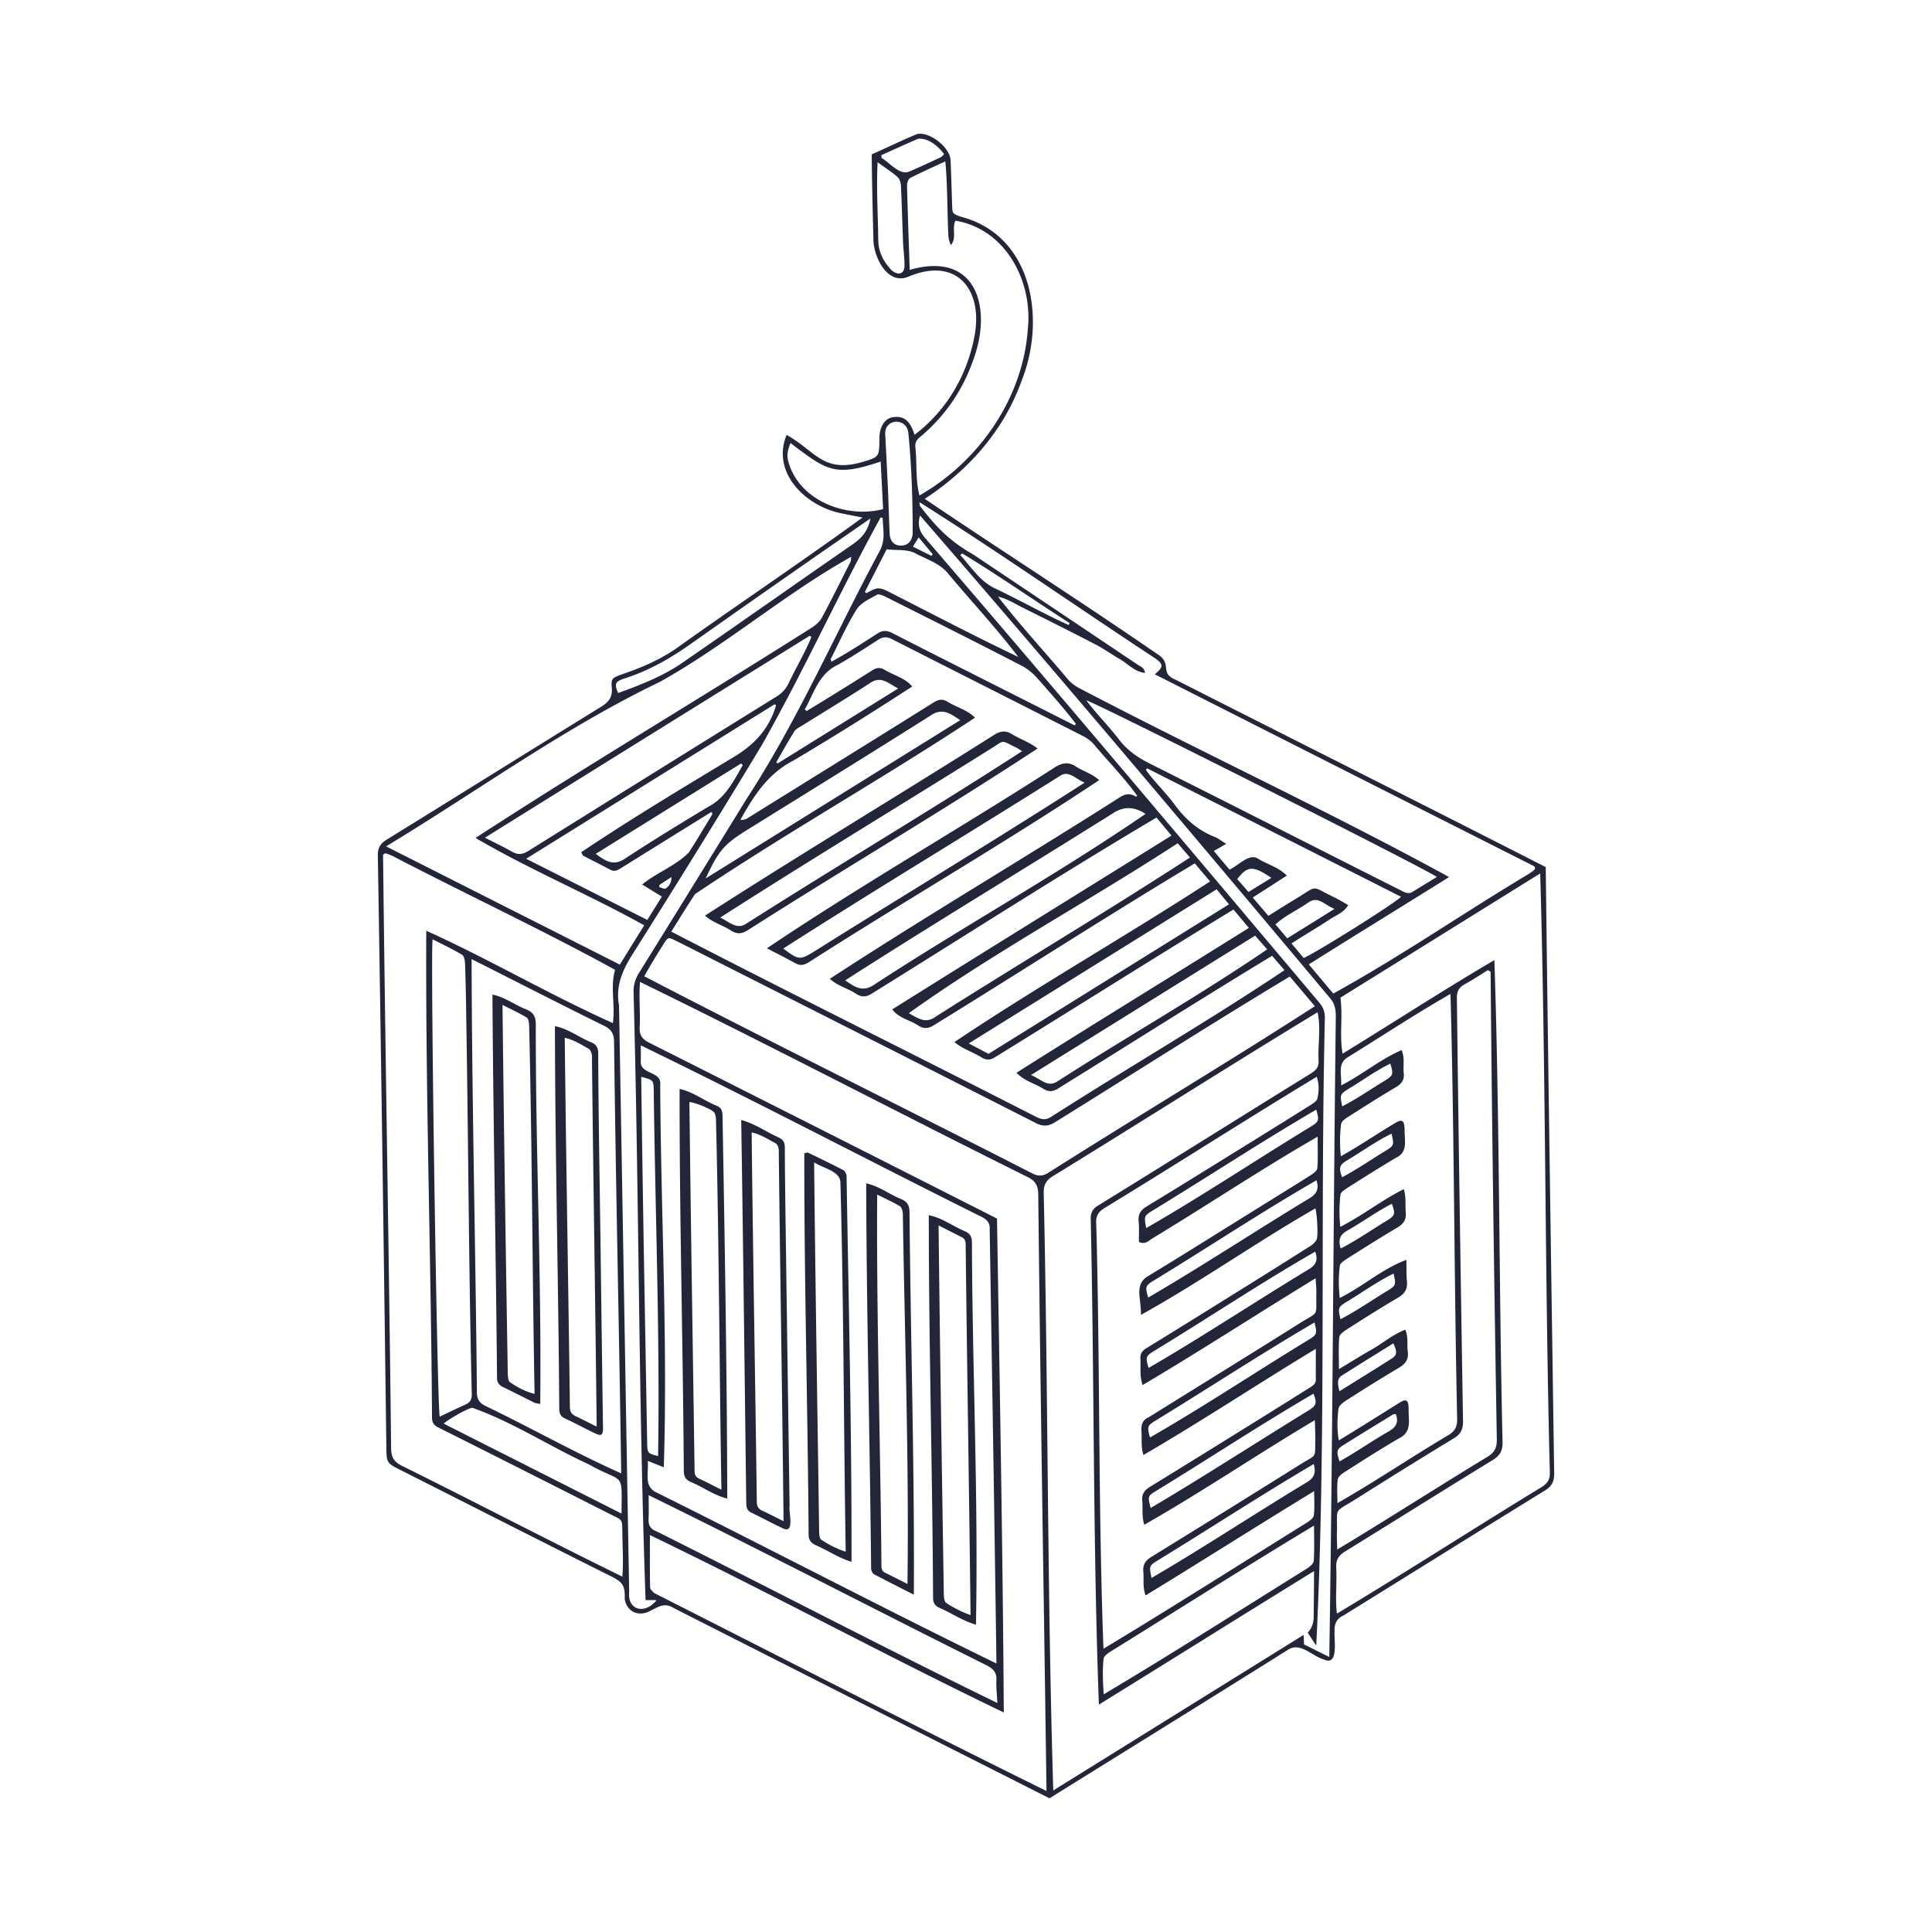 <svg xmlns="http://www.w3.org/2000/svg" width="550" height="550" fill="none" viewBox="0 0 550 550">
    <path fill="#222638" fill-rule="evenodd" d="m280.52 502.707 7.566 3.827 10.678 5.401-.004.008c7.218-4.493 14.396-8.952 21.555-13.399l.063-.039.036-.023c15.354-9.537 30.623-19.022 46.016-28.678 2.484-1.766 4.788-.397 7.1.976 1.085.644 2.171 1.29 3.278 1.612 3.46 1.626 3.277-2.725 3.145-5.844-.037-.86-.069-1.627-.02-2.149-.122-2.121.571-3.599 2.524-4.502 7.061-4.376 14.117-8.766 21.175-13.156l.005-.003.005-.003.005-.003.005-.004.005-.003.005-.003.005-.003.005-.003c12.019-7.476 24.042-14.955 36.094-22.372 2.008-1.235 2.722-2.609 2.676-4.94l-.275-18.642v-.042c-.755-51.289-1.51-102.586-2.128-153.873-20.399-10.423-40.836-20.736-61.275-31.051l-.005-.002-.005-.002-.004-.003c-14.682-7.409-29.365-14.818-44.034-22.269-2.473-.991-2.618-2.174-2.776-3.462-.152-1.245-.317-2.588-2.609-3.951-12.548-8.655-25.25-17.029-37.957-25.407l-.001-.001c-9.387-6.189-18.778-12.38-28.112-18.688 12.554-8.223 22.575-19.521 27.64-33.806 6.909-17.497 3.02-41.361-17.585-46.573l-.138-.055c-2.018-.806-2.044-.816-2.126-3.133-.047-1.384-.09-2.767-.133-4.15-.091-2.905-.181-5.81-.312-8.715-.16-3.616-5.888-8.102-9.429-7.446-2.667 1.07-5.283 2.28-7.904 3.49l-.003.002c-1.696.783-3.394 1.567-5.109 2.316.05 6.914.219 13.75.389 20.63v.002l.001.044c.031 1.263.063 2.527.093 3.793.164 4.864 3.986 12.84 9.954 10.358 13.919-5.893 21.437 3.901 18.757 17.257-2.175 11.08-7.992 20.937-17.005 27.758-.903-2.86-2.247-5.334-5.481-5.078-3.331.059-4.604 3.398-4.52 6.275v.065c-.027 2.524-.04 3.785-.652 4.596-.61.809-1.816 1.169-4.226 1.889l-.078.023c-7.977 2.289-11.376-.374-15.642-3.717-1.691-1.324-3.518-2.756-5.82-4.028-4.473 10.912 5.675 20.421 15.679 22.34 1.125.232 2.249.454 3.512.703h.002l.001.001c.751.148 1.55.305 2.428.481-9.926 7.189-19.942 14.142-29.963 21.098-7.232 5.02-14.466 10.042-21.672 15.156-5.195 3.902-11.105 6.451-17.224 8.501-2.369.89-2.78 1.188-2.533 3.654.273 2.742-.915 4.154-3.15 5.531-10.466 6.451-20.91 12.938-31.354 19.425l-.008.006-.006.003c-9.836 6.11-19.672 12.22-29.527 18.299-1.903 1.172-2.592 2.386-2.554 4.645.924 56.062 1.693 112.128 2.423 168.193.063 4.631.084 4.641 4.044 6.644l.06.03c4.977 2.517 9.953 5.037 14.929 7.556l.015.008.02.01.022.011.021.01.002.002.004.002c14.968 7.578 29.936 15.156 44.938 22.666 3.372 1.672 3.927 2.772 3.805 6.489.567 3.146 3.196 4.763 6.233 3.768.705-.267 1.347-.603 1.963-.925 1.829-.957 3.427-1.794 5.752-.339 29.598 15.029 59.122 29.96 88.726 44.931m-89.421-237.496c19.914 10.297 39.903 20.378 59.895 30.461h.002l.001.001h.001v.001h.001c14.62 7.373 29.242 14.748 43.838 22.208 1.503.764 2.726 1.113 4.364.088 9.043-5.793 18.201-11.42 27.358-17.047 13.156-8.084 26.309-16.166 39.115-24.734l-1.245-1.444-2.287-2.651c-13.797 8.367-27.448 16.897-41.108 25.432l-.001.001-.001.001h-.001v.001a7597.566 7597.566 0 0 1-19.781 12.331c-1.44.907-2.633 1.037-4.112.176-1-.629-1.99-1.094-2.961-1.55-1.678-.788-3.298-1.549-4.817-3.086 13.291-8.406 26.29-16.467 39.36-24.571 8.865-5.497 17.763-11.014 26.807-16.673-1.245-1.488-2.32-2.771-3.389-4.046l-.996-1.188c-13.718 8.361-27.324 16.835-40.934 25.313l-.004.003c-8.952 5.576-17.906 11.154-26.896 16.701-1.374.861-2.461.92-3.847.109-1.049-.649-2.096-1.152-3.133-1.65-1.578-.758-3.132-1.504-4.633-2.739 13.169-8.821 26.672-17.089 40.181-25.36 10.924-6.689 21.853-13.38 32.613-20.369l-1.036-1.224-.051-.061a7086.199 7086.199 0 0 1-3.268-3.86c-15.295 9.177-30.373 18.637-45.457 28.101-9.562 5.999-19.126 12-28.749 17.931-1.529.957-2.772 1.167-4.359.235-.957-.66-1.978-1.116-2.985-1.565-1.687-.752-3.333-1.487-4.567-3.139 16.667-10.456 32.981-20.586 49.408-30.785 9.945-6.175 19.932-12.376 30.064-18.691l-1.126-1.354-3.137-3.774c-19.408 11.497-38.533 23.496-57.657 35.494h-.001v.001h-.001l-.001.001-.001.001h-.002l-.001.001-.001.001-.001.001-.002.001h-.001c-7.735 4.853-15.469 9.706-23.223 14.525-1.579 1.004-2.902 1.26-4.594.172-1.04-.699-2.105-1.188-3.161-1.674-1.496-.687-2.974-1.367-4.341-2.622 15.404-10.051 31.058-19.695 46.713-29.34l.001-.001.002-.001c11.945-7.359 23.89-14.718 35.726-22.26 1.613-1.033 2.999-1.323 4.616-.281.06.037.185-.025.309-.088.058-.028.115-.057.166-.076-2.349-3.306-5.11-6.416-7.865-9.52-1.536-1.73-3.07-3.459-4.53-5.218-.84-.953-1.957-1.755-3.095-2.331-8.696-4.422-17.4-8.831-26.103-13.24l-.002-.001-.001-.001h-.002l-.001-.001-.002-.001-.001-.001h-.002l-.002-.001c-9.435-4.78-18.87-9.559-28.295-14.356-1.436-.731-2.549-.651-3.872.202l-1.251.807c-3.425 2.213-6.852 4.428-10.409 6.408-4.008 1.912-5.784 5.609-7.575 9.338-.533 1.111-1.069 2.225-1.665 3.296l.267.22.267.221c6.266-3.81 12.499-7.674 18.69-11.596 1.151-.735 2.154-.887 3.372-.227.96.599 1.96 1.058 2.947 1.512v.001c1.829.84 3.618 1.663 5.042 3.321-11.193 7.291-22.403 14.318-33.877 21.113-7.237 3.743-11.235 10.009-15.028 16.851.945.08 1.52-.156 2.041-.475 6.176-3.842 12.357-7.679 18.537-11.516h.001l.009-.006c11.49-7.132 22.98-14.265 34.445-21.435 1.314-.823 2.431-1.067 3.859-.244 1.013.641 2.051 1.122 3.078 1.598 1.692.783 3.352 1.552 4.81 2.997-12.406 8.193-25.11 15.973-37.808 23.75-14.102 8.636-28.197 17.268-41.87 26.457-1.662 2.484-3.242 5.021-4.906 7.69l-.001.002c-.611.98-1.233 1.978-1.874 2.998m72.259-112.04c-1.516-1.764-2.247-3.558-1.453-6.418l-.005-.008c39.401 45.439 78.125 91.383 116.773 137.457 1.428 1.689 1.617 3.419 1.596 5.414-.31 25.475-.516 50.937-.722 76.397v.012c-.285 35.225-.57 70.446-1.13 105.69l-4.262-2.116-2.92-1.449-.084-1.832-.003-.05v-.009l-.001-.012-.038-.819-37.034 23.009-.572.356-33.664 20.916c-.977-32.019-1.313-64.051-1.649-96.087v-.01c-.258-24.675-.517-49.352-1.068-74.024-.047-2.222.642-3.537 2.562-4.725 11.078-6.796 22.094-13.671 33.108-20.544 14.056-8.773 28.109-17.543 42.29-26.148.622 2.842.49 5.677.357 8.525-.086 1.841-.172 3.687-.055 5.545.017 1.815-1.024 2.629-2.352 3.448-8.86 5.478-17.702 10.984-26.544 16.489l-.002.001-.001.001-.002.001-.002.001-.002.001-.002.001-.002.001-.001.001c-11.268 7.016-22.535 14.031-33.838 20.988-1.524.937-2.163 1.966-2.137 3.814.422 18.755.604 37.513.786 56.269.266 27.35.531 54.695 1.54 82.016 9.506-5.872 18.89-11.713 28.276-17.555 10.923-6.799 21.848-13.599 32.969-20.451.009 3.389-.024 6.244-.059 9.263v.009l-.001.008v.046c-.014 1.231-.029 2.49-.041 3.824-.022 1.725-.587 3.185-1.693 4.381.652.997 1.304 1.988 2.045 3.116l.012.018.024.036.343.522c1.745-35.186 1.791-70.883 1.837-106.58v-.002c.031-24.092.062-48.184.616-72.12.016-1.705-.446-3.015-1.542-4.309l-9.362-11.105c-34.158-40.523-68.313-81.041-102.891-121.203m33.731 299.92c.281 18.918.561 37.839.822 56.769v.008c-28.229-13.926-56.267-28.185-84.309-42.446h-.001l-.001-.001-.007-.003-.03-.015-.022-.011-.022-.012-.015-.007-.007-.004-.008-.004c-9.056-4.605-18.112-9.211-27.176-13.806-.533-.445-1.235-1.109-1.247-1.689-.074-3.692-.067-7.384-.06-11.24.003-1.188.005-2.391.005-3.615 16.95 8.16 33.668 16.709 50.387 25.259l.001.001h.001l.001.001h.001v.001h.001c16.703 8.542 33.409 17.085 50.353 25.243-.262-39.579-.902-78.123-1.55-117.207-.13-7.779-.259-15.579-.386-23.413a38255.21 38255.21 0 0 0-99.002-50.06c-1.924-.966-2.806-2.092-2.713-4.292.098-2.056.052-3.999.007-5.942-.054-2.3-.108-4.599.077-7.083 20.779 10.145 41.377 20.635 61.976 31.125l.004.002.003.002.003.001.004.002.003.002.004.002.003.001.004.002c16.089 8.194 32.18 16.389 48.359 24.419 2.272 1.134 2.986 2.478 3.016 4.948.405 37.7.963 75.367 1.521 113.048v.001zm-112.694-34.284c.045-.927.092-1.904.007-2.91l2.795 1.107 1.766.699c.729-22.926.195-45.93-.339-68.932-.308-13.296-.617-26.59-.681-39.869.281-2.09-1.229-2.798-2.743-3.508-1.423-.667-2.85-1.335-2.793-3.157.028-.93.022-1.86.015-2.939v-.003c-.003-.523-.007-1.081-.007-1.691 19.279 9.352 38.366 19.08 57.455 28.81l.001.001h.001l.002.001h.001l.002.001.001.001.006.003c12.5 6.371 25 12.742 37.556 19.009.343.181.693.347 1.037.511h.001v.001h.001c1.801.856 3.456 1.643 3.262 4.146l.206 12.57c.604 36.981 1.208 73.908 1.714 110.914-18.777-9.162-37.374-18.622-55.974-28.084l-.007-.004-.006-.003-.004-.002-.003-.001-.002-.002-.003-.001-.003-.001-.002-.001c-13.409-6.822-26.82-13.645-40.302-20.357-3.199-1.34-3.089-3.616-2.96-6.309m169.694-22.105c6.73-4.232 13.489-8.483 20.485-12.712l.008-.017-.002 3.346v.045c-.002 1.937-.003 3.677.002 5.417.004 1.179-.835 1.701-1.659 2.214l-.134.083c-4.818 3.024-9.635 6.048-14.469 9.047a9098.547 9098.547 0 0 0-5.209 3.233c-8.565 5.317-17.131 10.635-25.728 15.898-1.63.999-2.407 2.154-2.201 4.078.067.829.068 1.576.07 2.3v.002c.004 1.415.007 2.744.493 4.435 9.45-5.384 18.559-11.126 27.685-16.878 6.898-4.348 13.806-8.702 20.879-12.913.017.666.037 1.287.057 1.876v.005c.041 1.225.078 2.315.061 3.403-.011.677-.012 1.255-.013 1.752-.004 1.664-.006 2.428-.351 2.978-.292.467-.833.779-1.833 1.356h-.001c-.5.289-1.116.643-1.872 1.117a6051.89 6051.89 0 0 1-42.559 26.426c-1.743 1.071-2.52 2.256-2.31 4.267.062.804.057 1.523.053 2.216-.01 1.442-.018 2.773.569 4.517 7.888-4.814 15.64-9.647 23.401-14.485 8.135-5.071 16.28-10.149 24.601-15.217 0 .801.016 1.553.032 2.268.037 1.686.069 3.167-.129 4.615-.105.782-1.18 1.584-1.991 2.096a6298.54 6298.54 0 0 0-17.475 10.916l-.004.002-.001.001h-.001v.001h-.002v.001c-13.414 8.398-26.804 16.783-40.409 24.977-.833-22.392-1.036-44.779-1.239-67.167v-.003c-.163-17.92-.326-35.84-.811-53.765-.206-2.1.504-3.402 2.36-4.536 9.475-5.766 18.869-11.635 28.263-17.503l.003-.002.005-.004h.001l.001-.001h.001v-.001h.001c10.671-6.666 21.341-13.332 32.13-19.848.756 2.213.605 4.25.197 6.165-.159.751-1.207 1.407-2.028 1.92l-.126.08a2709.526 2709.526 0 0 1-18.056 11.243l-5.283 3.272-.008.006c-7.672 4.754-15.345 9.509-23.059 14.194-1.718 1.046-2.537 2.205-2.344 4.255.132 1.396.115 2.805.098 4.158v.003a76.214 76.214 0 0 0-.01 1.714c1.472.669 2.333.048 3.128-.526.174-.125.345-.249.518-.356 6.408-3.874 12.724-7.856 19.037-11.835l.001-.001.001-.001h.001l.001-.001h.001l.001-.001.001-.001h.001l.002-.001.001-.001h.001l.001-.001.001-.001h.001c9.307-5.867 18.607-11.73 28.181-17.236 0 .921.011 1.808.022 2.67v.003c.028 2.22.054 4.275-.118 6.31-.063.752-1.214 1.559-2.033 2.075-3.745 2.378-7.514 4.712-11.283 7.047l-1.093.677-1.079.669-1.532.951-.448.278a5881.1 5881.1 0 0 0-8.369 5.213l-.036.022c-7.331 4.572-14.662 9.144-22.049 13.623-3.21 1.745-2.887 4.472-2.53 7.487.143 1.21.292 2.466.22 3.723 9.095-5.047 17.842-10.599 26.59-16.152 7.618-4.836 15.236-9.672 23.087-14.176.496 1.512.853 7.946.34 8.925-.361.689-1.02 1.31-1.692 1.735a2553.495 2553.495 0 0 1-18.72 11.764c-9.345 5.821-18.69 11.638-28.068 17.4-1.176.723-1.739 1.554-1.672 2.928.049.837.041 1.611.033 2.362-.018 1.689-.034 3.262.606 5.181 10.02-5.937 19.405-11.819 28.886-17.762 6.657-4.172 13.361-8.374 20.367-12.646.03.583.066 1.11.099 1.6l.001.001v.001c.065.956.121 1.771.102 2.581a77.542 77.542 0 0 0-.01 2.809c.015 1.501.023 2.25-.297 2.813-.319.561-.962.937-2.244 1.688a80.38 80.38 0 0 0-2.33 1.405c-9.021 5.676-18.089 11.303-27.151 16.926a9012.017 9012.017 0 0 0-15.605 9.698c-1.873.773-2.293 2.222-2.146 4.074.047.77.045 1.467.043 2.14-.004 1.471-.009 2.829.507 4.584 9.844-5.725 19.185-11.599 28.584-17.511m59.476 42.324-.001.001-.001.001h-.001l-.001.001-.001.001h-.001l-.001.001-.001.001c-10.936 6.837-21.868 13.672-32.973 20.34h-.004c-.292-2.664-.231-5.116-.17-7.579v-.006c.046-1.865.092-3.737-.015-5.713-.084-2.179.844-3.368 2.612-4.46a5215.58 5215.58 0 0 0 17.717-10.986l.004-.002.004-.003.004-.002.004-.003.004-.003.004-.002.004-.003.007-.004c8.027-4.992 16.055-9.985 24.118-14.919 2.109-1.289 2.907-2.654 2.865-5.124-.451-19.473-.664-38.946-.877-58.417v-.008c-.288-26.28-.575-52.556-1.446-78.822-9.542 5.608-18.291 11.093-27.182 16.667l-.005.003c-5.231 3.28-10.511 6.59-16.031 9.975-.493-2.918-.432-5.606-.37-8.329.055-2.45.111-4.928-.235-7.627l22.49-13.985c11.316-7.037 22.762-14.154 34.378-21.379.851 29.738 1.165 59.482 1.478 89.227.285 27.068.57 54.138 1.261 81.205.1 2.041-.635 3.208-2.336 4.258-8.489 5.183-16.897 10.44-25.302 15.695m-236.308 1.433c.074 2.744.144 5.353-.083 8.371h-.004c-11.569-5.664-23.001-11.472-34.435-17.282h-.001v-.001h-.001l-.003-.001-.002-.002h-.002c-9.406-4.78-18.814-9.56-28.3-14.261-2.226-1.113-3.054-2.398-3.083-4.914-.313-28.177-.731-56.36-1.149-84.544-.418-28.183-.836-56.366-1.148-84.543.171-.093.279-.159.357-.207l.001-.001c.164-.101.204-.125.44-.154.167.064.335.126.504.189h.001c.53.196 1.061.392 1.561.643 8.304 4.319 16.708 8.513 25.113 12.706l.001.001h.001c12.811 6.392 25.623 12.785 38.082 19.625-.817 2.772-.68 5.568-.539 8.439.107 2.191.216 4.425-.095 6.727-9.176-4.114-18.083-8.727-26.991-13.341h-.001c-8.627-4.469-17.256-8.938-26.134-12.955-.13 27.045.352 54.112.834 81.181.339 19.092.679 38.185.804 57.272-.033 1.541.488 2.314 1.857 2.998a10256.123 10256.123 0 0 1 48.224 24.331c.58.295 1.077.535 1.502.741 1.248.604 1.885.912 2.214 1.42.344.528.354 1.274.376 2.795.006.435.013.933.028 1.508.013 1.126.042 2.202.071 3.257v.001zm223.402-57.938c0-1.315 0-2.591-.604-3.983l-.008-.012c-2.309.903-4.261 2.216-6.18 3.507l-.001.001c-1.097.738-2.183 1.468-3.32 2.111-2.08 1.175-4.122 2.421-6.288 3.742-1 .61-2.026 1.236-3.094 1.878 0-.954-.012-1.867-.023-2.749v-.014c-.028-2.241-.054-4.285.115-6.313.067-.765 1.168-1.6 1.974-2.117l.541-.345c4.696-2.998 9.392-5.995 14.201-8.798 1.974-1.147 2.768-2.516 2.545-4.738-.122-1.229-.127-2.47-.133-3.874-.003-.678-.006-1.394-.022-2.166-4.087 1.536-7.505 3.782-10.965 6.056-2.548 1.675-5.119 3.365-7.998 4.797-.374-3.339-.34-6.275.021-9.173.088-.705 1.125-1.419 1.877-1.894l.285-.181.005-.002.001-.001c4.708-2.984 9.418-5.968 14.212-8.808 1.73-1.025 2.595-2.213 2.381-4.25a27.975 27.975 0 0 1-.064-2.252c-.002-1.419-.003-2.76-.494-4.414-3.243 1.618-6.21 3.526-9.187 5.44h-.001c-2.864 1.841-5.738 3.689-8.877 5.291-.352-3.297-.285-6.237.034-9.143.076-.693 1.13-1.403 1.877-1.878l.269-.17c4.556-2.892 9.113-5.785 13.759-8.528 2.69-1.273 2.558-3.639 2.422-6.076-.039-.691-.078-1.388-.053-2.068-.126-2.515-.731-2.893-2.835-1.612-2.151 1.284-4.209 2.585-6.259 3.883h-.002v.001h-.002v.001l-.002.001-.004.003-.003.001c-2.948 1.865-5.882 3.721-9.058 5.501-.311-3.314-.298-6.267.088-9.181.097-.719 1.076-1.458 1.815-1.928l.001-.001.001-.001h.001l.002-.001.001-.001.001-.001h.001l.001-.001.002-.001c4.557-2.908 9.115-5.817 13.769-8.565 1.667-.983 2.461-2.126 2.23-4.041-.088-.726-.066-1.463-.044-2.211.041-1.395.083-2.828-.582-4.299-3.434 1.501-6.465 3.468-9.524 5.453-2.463 1.598-4.944 3.207-7.666 4.594.05-.857-.001-1.694-.049-2.495-.138-2.306-.259-4.309 2.086-5.616 3.048-1.887 6.062-3.791 9.07-5.692 6.6-4.17 13.173-8.322 20.019-12.237.6 22.134.847 44.262 1.095 66.391.203 18.148.406 36.297.803 54.451.051 2.176-.495 3.549-2.478 4.75-4.754 2.812-9.385 5.726-14.012 8.639-5.789 3.643-11.573 7.283-17.593 10.719 0-.768-.016-1.496-.033-2.195-.038-1.642-.072-3.119.126-4.563.109-.785 1.176-1.592 1.986-2.108l1.691-1.075v-.001h.001l.001-.001c4.55-2.895 9.104-5.793 13.768-8.495 3.018-1.486 2.898-3.892 2.765-6.528v-.005c-.037-.744-.075-1.506-.044-2.27-.105-2.151-.735-2.491-2.549-1.365-1.876 1.166-3.698 2.308-5.505 3.44-3.882 2.433-7.695 4.823-11.824 7.316-.546-3.335-.408-6.203-.084-9.013.096-.857 1.264-1.764 2.146-2.327 4.952-3.163 9.916-6.308 14.981-9.282 1.928-1.13 2.907-2.415 2.592-4.696-.098-.766-.098-1.495-.098-2.212m12.662-120.124h-.001v.001h-.001c-11.154 7.074-22.308 14.149-33.764 20.443v.005c-1.16-1.379-2.341-2.787-3.576-4.259l-.054-.065-.023-.027-3.315-3.949c7.676-4.842 15.299-9.566 22.967-14.318l.018-.011.001-.001.008-.004.002-.002a4605.17 4605.17 0 0 0 16.942-10.532c-19.955-10.92-40.369-21.08-60.789-31.244h-.001l-.001-.001h-.001l-.001-.001h-.001l-.001-.001h-.001l-.001-.001c-14.833-7.383-29.669-14.767-44.333-22.445-1.218-.621-2.415-1.478-3.306-2.503-2.339-2.783-4.72-5.517-7.099-8.248l-.001-.001c-4.384-5.035-8.76-10.061-12.858-15.367 2.062.469 3.708 1.361 5.294 2.22h.001l.002.001.001.001c.668.361 1.325.717 1.997 1.033 7.006 3.494 14.024 7.005 20.971 10.613 1.235.693 2.433 1.45 3.631 2.207h.001a95.497 95.497 0 0 0 3.05 1.875c.669.388 1.295.862 1.929 1.341 1.424 1.077 2.886 2.182 4.947 2.406-.123-1.192-.819-1.587-1.447-1.944-.144-.082-.285-.162-.414-.249-13.894-9.331-27.799-18.642-41.704-27.954l-5.244-3.512c-6.762-3.86-10.525-7.707-15.187-13.793-.089-.105-.111-.27-.148-.547-.022-.166-.049-.371-.1-.629 14.059 8.854 27.836 18.137 41.617 27.422l.001.001c8.536 5.752 17.073 11.504 25.679 17.156 2.209 1.634 2.222 2.377-.265 4.439a77179.754 77179.754 0 0 0 108.096 54.697c.051.178.09.298.118.384.043.132.059.183.054.233-.213.443-.674.751-1.119 1.048-.188.126-.374.249-.536.38-7.401 4.421-14.718 9.061-22.035 13.702m-165.608 48.268c-21.483-10.82-42.965-21.64-64.306-32.746l.004-.004c1.814-3.264 3.561-6.115 5.523-9.207 1.226-1.915 1.323-1.961 3.343-.957 2.97 1.476 5.929 2.977 8.887 4.479 1.284.651 2.567 1.302 3.852 1.951a97715.59 97715.59 0 0 0 17.71 8.959l.011.005c24.054 12.166 48.109 24.333 72.133 36.556 2.109 1.075 3.608.945 5.591-.299 7.321-4.545 14.615-9.12 21.906-13.694 14.875-9.33 29.742-18.655 44.815-27.713l2.327 2.755.03.036.198.234 4.581 5.425c-14.116 9.108-28.395 17.921-42.675 26.734-11.086 6.842-22.173 13.685-33.186 20.667-1.625 1.029-2.902 1.054-4.611.185-15.344-7.86-30.739-15.613-46.133-23.366m-112.63 35.474v-.002c-.385-24.362-.769-48.72-.829-73.098 4.649 2.335 9.199 4.642 13.721 6.934l.008.004.003.001c7.98 4.045 15.868 8.043 24.043 12.074 2.045 1.008 2.751 2.234 2.78 4.502.281 23.217.705 46.408 1.128 69.602v.011c.325 17.75.649 35.502.909 53.271-7.744-3.452-15.229-7.31-22.721-11.172h-.001v-.001c-5.271-2.717-10.546-5.436-15.918-8.017-1.755-.878-2.461-1.986-2.436-3.906-.159-16.741-.423-33.473-.687-50.203m80.009-169.828c8.857-6.248 17.724-12.504 27.241-17.815l-.005.004a17.86 17.86 0 0 0-.079.781c-.025.302-.039.464-.105.597-.583 1.153-1.164 2.308-1.745 3.463l-.002.004c-2.1 4.176-4.2 8.353-6.414 12.468-.622 1.155-1.777 2.163-2.915 2.877-13.375 8.486-26.859 16.799-40.342 25.111h-.001c-18.548 11.435-37.094 22.869-55.35 34.747 8.471 4.959 17.234 9.266 26.005 13.577v.001h.002c7.385 3.63 14.776 7.263 22.004 11.29l-2.121 3.421-1.098 1.771-3.716 5.993-30.226-15.289-36.314-18.37c8.452-5.103 16.762-10.454 25.07-15.803 17.231-11.095 34.454-22.184 52.915-31.048 9.481-5.283 18.333-11.528 27.196-17.78m208.871 100.094.372.237h.009c.39 44.373 1.012 88.746 1.768 133.115.042 2.327-.596 3.7-2.621 4.939-6.769 4.104-13.434 8.263-20.099 12.422l-.002.001-.001.001-.002.001-.001.001-.002.001-.001.001-.002.001-.001.001c-7.52 4.692-15.039 9.385-22.708 13.997-.012-.622-.029-1.185-.045-1.708v-.006c-.033-1.059-.06-1.957-.035-2.856.042-1.423.027-2.515.016-3.375-.02-1.522-.031-2.313.297-2.923.356-.661 1.109-1.107 2.679-2.038l.002-.002a99.755 99.755 0 0 0 2.676-1.629c9.144-5.779 18.325-11.495 27.578-17.102 2.032-1.231 2.688-2.654 2.65-4.964-.66-40.094-1.264-80.195-1.747-120.293-.047-1.919.562-3.129 2.251-4.048 1.579-.862 3.105-1.823 4.632-2.784l.001-.001h.001l.001-.001c.652-.411 1.305-.822 1.963-1.225l.366.233zM251.007 147.374l.076.029.106.04.111.041-.005.004c.004.779.061 1.547.118 2.313.171 2.274.339 4.524-.924 6.944-4.287 7.96-8.34 16.05-12.393 24.14l-.001.001v.001l-.001.001v.001l-.001.001c-7.898 15.765-15.796 31.528-25.421 46.327a17864.237 17864.237 0 0 1-30.752 49.74c-1.071 1.726-1.6 3.448-1.558 5.506.692 25.497 1.046 51.016 1.399 76.534v.001c.446 32.195.892 64.388 2.019 96.526h3.134c-3.222 4.121-8.325 2.978-7.8-2.301-.487-27.227-.95-54.458-1.414-81.688a89563.09 89563.09 0 0 0-1.48-85.346c-1.008-5.485.971-9.979 3.885-14.595 12.453-19.711 24.734-39.539 36.784-59.497 6.406-11.315 12.264-22.948 18.121-34.579v-.001h.001l.001-.003c5.113-10.154 10.227-20.308 15.704-30.249l.108.041.067.025.11.041zm26.022-44.805c5.59-14.944.987-31.248-18.056-25.742l-.174-5.12c-.22-6.446-.433-12.706-.586-18.967-.021-.71.395-1.806.936-2.087 2.325-1.198 4.708-2.292 7.267-3.466h.001c.876-.403 1.773-.814 2.695-1.242.409 4.398.507 8.643.605 12.916.061 2.66.123 5.33.26 8.054.034.958.265 1.907.714 2.852.976-1.147.935-2.456.893-3.793-.033-1.056-.067-2.13.401-3.158 14.33 2.42 22.008 17.195 20.626 30.752-1.34 19.724-13.856 37.771-30.858 47.481-.741-2.872-.816-5.723-.891-8.597-.046-1.736-.092-3.48-.285-5.242-.075-1.138.294-1.923 1.168-2.65 7.127-5.913 12.235-13.268 15.284-21.991m-153.88 164.823c-.654 3.773 1.302 133.621 2.033 135.897.756-.357 1.506-.716 2.255-1.075l.004-.002.004-.002.002-.001h.001v-.001h.001c1.67-.801 3.329-1.596 5.012-2.338 1.402-.617 1.919-1.575 1.839-3.07-.517-21.576-.764-43.159-1.01-64.741v-.001c-.161-14.145-.323-28.291-.561-42.434a717.517 717.517 0 0 0-.34-15.388c-.029-.849-.285-2.1-.865-2.449-1.911-1.14-3.904-2.141-6.011-3.199-.772-.388-1.56-.783-2.364-1.196m107.687-86.141.06.056.071.067h.005c-1.103 2.738-2.477 5.353-3.851 7.969-.902 1.718-1.804 3.436-2.63 5.189-.769 1.558-1.81 2.755-3.297 3.679a31479.685 31479.685 0 0 0-70.774 44.029c-1.609 1.004-2.965 1.193-4.641.227-1.577-.907-3.205-1.721-5.028-2.632-.852-.426-1.747-.874-2.7-1.362a68799.343 68799.343 0 0 1 92.484-57.498c.071.067.144.133.216.199zm52.952 301.333c.049.707.1 1.444.137 2.223h-.004c-19.847-9.673-39.507-19.687-59.169-29.701-12.651-6.444-25.303-12.888-38.006-19.242-1.655-.596-2.193-1.776-2.113-3.477.069-1.453.055-2.908.04-4.496-.007-.717-.015-1.462-.015-2.245 18.709 9.172 37.26 18.602 55.814 28.033l.001.001h.001l.001.001h.001l.001.001h.001l.001.001c13.438 6.83 26.878 13.662 40.38 20.397 1.89.953 2.911 2.016 2.797 4.234-.068 1.372.027 2.752.132 4.27m-94.996-234.711c-2.015 1.174-4.057 2.364-5.982 3.93v.005l3.268 1.996.079.048 2.264 1.383-1.96 3.147-.016.026-2.165 3.475c-11.449-5.783-22.701-11.466-34.49-17.417 23.944-14.885 47.342-29.434 70.74-43.982l.391.315c-1.886 6.631-6.283 11.352-12.281 14.851l-2.029 1.225c-13.851 8.361-27.733 16.741-41.168 25.747.099.156.178.309.249.448.134.262.243.475.419.569 1.179.622 2.365 1.229 3.552 1.836h.001v.001h.001l.001.001h.001l.001.001.002.001c1.382.707 2.765 1.414 4.135 2.145 1.105.588 1.962.143 2.852-.411a20239.6 20239.6 0 0 1 25.86-16.065c.062.107.126.201.181.282.095.138.16.234.134.276-.439.727-.876 1.454-1.313 2.181v.001c-1.77 2.946-3.542 5.893-5.407 8.776-2.188 2.218-4.731 3.7-7.32 5.209m163.698-1.844v.001c-.855.6-1.693 1.188-2.482 1.527v-.004l-.788-.933-1.301-1.539-.008-.008-2.376-2.812 1.317-.753c.652-.372 1.347-.77 2.228-1.271-.55-.342-1.001-.644-1.393-.906h-.001c-.711-.477-1.229-.824-1.798-1.043-4.767-1.844-8.388-5.019-11.403-9.097-1.235-1.707-2.635-3.289-4.036-4.872-1.477-1.668-2.954-3.337-4.238-5.154l.059-.074.091-.115.194-.248 59.959 30.328.557.282 11.766 5.951c-1.524 1.739-24.7 16.28-27.72 17.422-1.041-1.247-2.142-2.566-3.456-4.137a306.819 306.819 0 0 1 5.11-3.2l.001-.001c1.914-1.181 3.794-2.34 5.788-3.645.479-.33.994-.616 1.516-.907 1.347-.75 2.747-1.53 3.746-3.159a86.679 86.679 0 0 1-1.324-.758c-.879-.509-1.72-.997-2.594-1.417-1.191-.573-2.106-1.054-2.837-1.438h-.001c-1.435-.755-2.158-1.135-2.865-1.107-.719.029-1.421.479-2.836 1.386a91.43 91.43 0 0 1-2.638 1.642 265.956 265.956 0 0 0-5.022 3.101c-.849.533-1.722 1.081-2.63 1.645l-.738-.865-.634-.743-.002-.002a4292.87 4292.87 0 0 1-3.07-3.598c3.549-2.281 6.137-3.948 9.707-6.25-1.55-1.549-3.351-2.394-5.186-3.255h-.001c-1.045-.491-2.102-.987-3.129-1.621-1.712-1.034-3.664.336-5.532 1.647m56.558 3.626c-3.39-2.446-97.483-49.839-99.78-50.263 1.527 2.039 3.175 3.92 4.822 5.8l.001.001c1.551 1.771 3.101 3.54 4.547 5.438 2.298 2.957 5.166 4.973 8.476 6.636 15.477 7.775 30.93 15.6 46.383 23.424l.009.005.009.005.009.004.009.005.009.004.009.005.009.004.01.005.002.001.003.002.003.001.003.001.002.002.003.001.003.002.003.001c5.05 2.558 10.101 5.115 15.153 7.671 1.668.844 3.338 1.684 5.008 2.523l.001.001.001.001h.001l.001.001h.001l.001.001h.001l.001.001c1.824.917 3.646 1.833 5.467 2.755.945.479 1.865.84 2.898.202 1.526-.948 3.06-1.883 4.689-2.876l.001-.001.022-.014.066-.039.015-.01.009-.005c.687-.42 1.392-.849 2.12-1.295m-74.902 209.297-.002.001-.003.002c-5.95 3.72-11.906 7.443-17.893 11.156-.823.517-1.974 1.302-2.062 2.066-.365 3.197-.206 6.422.017 10.164 13.812-8.2 27.338-16.685 40.891-25.187l.001-.001c5.66-3.551 11.325-7.104 17.018-10.642.793-.512 1.835-1.386 1.89-2.154.154-2.257.132-4.525.107-7.026-.009-.971-.019-1.977-.019-3.031-13.462 8.097-26.687 16.365-39.941 24.65h-.001l-.001.001h-.001v.001zm-27.831-252.878-.415.411h-.005c-6.515-3.305-13.039-6.596-19.563-9.887l-.007-.003-.007-.004-.007-.003-.007-.004-.007-.003-.007-.004c-10.755-5.425-21.511-10.851-32.231-16.342-1.625-.835-2.835-.827-4.351.177l-1.504.966h-.001l-.001.001h-.001c-3.79 2.437-7.551 4.854-11.534 7.013-.036-.19-.076-.337-.107-.454-.05-.183-.079-.291-.04-.365.662-1.305 1.305-2.623 1.949-3.94 1.689-3.46 3.379-6.921 5.418-10.164.975-1.548 2.869-2.574 4.666-3.548l.002-.001.003-.002.005-.002c.373-.202.743-.403 1.099-.605.562-.319 1.768.24 2.562.634l3.548 1.781c11.721 5.882 23.444 11.764 35.087 17.796 1.601.84 3.1 2.066 4.322 3.41l.368.418.631.713c3.465 3.925 6.944 7.865 10.135 12.011m-65.693 73.015c2.964 2.094 5.168 3.453 8.485 1.073 10.936-7.136 22.149-13.962 33.358-20.786h.001l.001-.001c14.776-8.994 29.544-17.984 43.656-27.673-3.094-2.049-6.086-2.174-8.976-.374-10.045 6.31-20.13 12.542-30.214 18.774-15.49 9.572-30.977 19.142-46.311 28.987m63.692-19.832c10.404-6.292 20.837-12.602 30.96-19.197.861.995 1.611 1.864 2.403 2.783l.009.01.464.538.623.722c-13.821 8.979-27.84 17.633-41.86 26.288h-.001c-10.191 6.292-20.383 12.583-30.501 19.001-2.638 1.973-4.745.735-7.067-.627l-.312-.184-.194-.112-.096-.056c14.354-10.288 29.93-19.707 45.572-29.166m1.843 18.904.602-.375.481-.299c13.043-8.109 26.045-16.193 39.118-24.323v.004l.685.833.028.034.041.049.006.009c.891 1.082 1.741 2.116 2.756 3.347l-28.675 17.83-39.781 24.737c-1.643-.869-3.238-1.708-5.216-2.749l-.412-.216zm-32.906-73.217.107.071v.005c-16.569 10.3-32.927 20.471-49.41 30.72l-23.053 14.333c3.957-8.45 5.339-9.874 13.218-14.683 3.486-2.167 6.974-4.331 10.461-6.495 13.389-8.309 26.777-16.618 40.098-25.035 3.414-2.4 5.468-1.014 8.579 1.084m-97.016 216.539c.807 1.056.786 2.745.734 6.879v.001c-.009.756-.02 1.594-.026 2.524v-.004c-10.451-5.284-20.704-10.471-30.9-15.629l-.045-.022-.068-.035-.285-.144-1.171-.592-18.158-9.185c1.176-1.134 7.027-4.507 8.177-4.503 6.997 2.476 13.668 6.036 20.333 9.592h.001v.001c4.221 2.252 8.44 4.503 12.737 6.476 2.405 1.354 4.203 2.159 5.544 2.76 1.614.723 2.568 1.151 3.127 1.881m70.373-252.617c-.126-.126-.256-.256-.386-.382a22492.572 22492.572 0 0 1 6.195-12.113c.998.127 1.95.158 2.87.188 1.727.057 3.345.11 4.959.786.901.492 1.848.933 2.799 1.375 2.362 1.099 4.746 2.207 6.504 4.136 2.478 2.971 4.995 5.864 7.506 8.75l.001.001c4.38 5.033 8.742 10.047 12.85 15.42-9.197-4.367-18.088-8.928-27.043-13.523l-.01-.005c-3.29-1.688-6.589-3.381-9.915-5.07-2.77-1.432-3.512-1.042-5.681.099-.203.106-.418.219-.649.338m49.165 138.362c-.694-.415-1.431-.857-2.263-1.198l7.214-4.487c18.988-11.811 37.662-23.425 56.571-35.182l3.452 3.897c-11.57 7.899-23.568 15.234-35.567 22.57l-.002.001-.001.001h-.001l-.001.001-.001.001h-.001c-8.07 4.934-16.141 9.868-24.082 14.974-2.059 1.373-3.546.483-5.318-.578m-111.986 77.858v-.006c-.465-26.176-.929-52.336-1.241-78.534 3.431.928 3.49.962 3.557 3.776.138 11.55.382 23.108.625 34.667.488 23.184.977 46.376.618 69.522-2.885-.705-3.053-.869-3.104-3.46-.148-8.654-.301-17.304-.455-25.953v-.009zm41.73-258.595c10.002 7.563 12.25 9.263 25.186 4.911h.004l.425 8.293.003.065.004.085.002.024.003.066v.007l.002.034.003.056.251 4.902c-10.159 2.646-23.058-2.091-26.661-12.474-.781-2.461-.84-3.313.285-6.342zm-28.801 56.777c16.964-11.97 33.974-23.877 51.072-35.658-.621 3.267-2.28 5.426-4.788 7.161a6156.48 6156.48 0 0 0-21.98 15.3l-.013.008-.014.01-.003.002v.001h-.001l-.003.003-.002.001-.001.001-.002.001-.001.001-.001.001-.002.001-.001.001c-9.178 6.407-18.355 12.814-27.573 19.159-5.347 3.49-11.408 5.855-17.418 8.022-1.142-2.499-.928-3.263 1.735-4.112 6.913-2.205 13.087-5.716 18.996-9.903m-27.12 59.806c2.892 2.128 5.181 3.609 8.506 1.245 7.699-5.065 15.578-9.866 23.478-14.616 4.447-2.286 6.812-6.477 9.168-10.651.232-.411.464-.822.698-1.231l-.5-.462-26.805 16.67zm83.299-100.875-.104-2.901-.005-.004c-.131-2.591-.239-4.835-.337-6.899v-.005l-.001-.005a919.85 919.85 0 0 0-.434-8.551c-.416-4.65 5.88-5.124 6.556-.761.949 9.602 1.272 19.367 1.247 29.01-.294 2.167-1.592 3.318-3.486 3.234-1.907-.08-2.986-1.294-3.078-3.562-.139-3.404-.26-6.81-.358-9.556m102.267 189.747-.001.001h-.001l-.001.001h-.001l-.001.001-.001.001-.001.001c-9.547 6.024-19.093 12.047-28.864 17.67-.622-3.427-.609-3.477 1.869-5.019 6.057-3.697 12.069-7.474 18.081-11.251h.001v-.001h.002v-.001h.002v-.001c9.425-5.921 18.85-11.841 28.45-17.457.89 2.982.798 3.377-1.382 4.738-6.089 3.705-12.121 7.511-18.152 11.317m-8.925 21.516c9.439-5.948 18.875-11.893 28.534-17.461.84 2.579-.059 3.939-2.003 5.136-6.463 3.903-12.861 7.918-19.258 11.933-8.827 5.541-17.653 11.08-26.648 16.321-.891-3.003-.815-3.356 1.386-4.725 6.036-3.672 12.013-7.438 17.989-11.204m-.075 20.141c9.34-5.896 18.678-11.791 28.248-17.283v.005c.903 2.499.113 3.817-1.76 4.972-6.363 3.841-12.661 7.803-18.958 11.766l-.001.001c-8.848 5.567-17.695 11.135-26.724 16.361-.87-3.02-.807-3.352 1.382-4.717 5.978-3.634 11.896-7.37 17.813-11.105m9.301 38.537h-.002v.001h-.001v.001c-9.246 5.798-18.491 11.596-27.884 17.149-.849-3.141-.823-3.389 1.201-4.653 5.832-3.565 11.622-7.21 17.413-10.856l.001-.001.001-.001.001-.001.002-.001h.001l.001-.001.002-.001.001-.001c9.19-5.786 18.38-11.573 27.735-17.034 1.021 2.701.845 3.369-1.457 4.805-5.695 3.494-11.355 7.044-17.015 10.594m18.747-35.658c-9.429 5.515-18.683 11.331-27.937 17.147v.001c-5.8 3.645-11.599 7.289-17.441 10.86-2.226 1.386-2.289 1.642-1.462 4.734 9.438-5.417 18.661-11.234 27.883-17.05 5.815-3.668 11.63-7.335 17.498-10.901 2.162-1.348 2.239-1.693 1.459-4.791m-27.635 57.15h.001c9.084-5.704 18.166-11.407 27.414-16.857v-.004c.71 2.533.097 3.944-1.936 5.191-6.404 3.858-12.736 7.836-19.066 11.814l-.004.002-.001.001-.002.001-.001.001c-8.336 5.238-16.67 10.476-25.169 15.435-.668-3.347-.655-3.49 1.55-4.864 5.761-3.528 11.479-7.118 17.196-10.708l.002-.001.002-.002.003-.001.002-.002.002-.001.003-.002.002-.001zm-92.531-238.585.001.001c.515.308 1.058.632 1.648.942h-.004c-11.693 7.275-22.916 14.255-34.136 21.234l-.17.106-.195-.168-.196-.168c.462-.798.918-1.599 1.375-2.4 1.219-2.138 2.439-4.278 3.749-6.361.367-.581 1.05-.981 1.709-1.368.17-.1.339-.199.501-.3 2.012-1.256 4.03-2.504 6.048-3.751l.001-.001c4.409-2.724 8.818-5.449 13.166-8.272 2.599-1.826 4.291-.815 6.503.506m-4.181-133.65c-.144-5.027-.285-9.968-.033-15.217l.004.004c.694.505 1.342.962 1.952 1.392 1.41.995 2.617 1.846 3.722 2.816.588.517.92 1.584.962 2.424.156 3.118.261 6.24.366 9.363.067 1.988.133 3.976.213 5.963.025 1.146.121 2.293.217 3.44v.001c.122 1.446.244 2.89.22 4.333-.248 2.852-2.831 2.146-4.162.474-1.97-2.23-3.213-4.817-3.297-7.807a411.79 411.79 0 0 0-.164-7.185Zm1.092-16.431c-.008-.269-.021-.538-.033-.806v-.005c.901-.403 1.802-.808 2.703-1.213l.001-.001h.001l.004-.002a664.758 664.758 0 0 1 7.681-3.416c2.785-.34 5.637 1.894 7.46 4.376-.091.086-.179.184-.269.283-.197.22-.401.447-.655.566l-.718.336c-2.797 1.313-5.595 2.626-8.443 3.817-1.91.666-3.822-.904-5.571-2.34-.755-.62-1.48-1.215-2.161-1.595m53.525 132.401c-.076.189-.155.382-.235.575-3.952-1.785-7.81-3.774-11.668-5.764-2.987-1.54-5.974-3.08-9.005-4.526-3.41-1.503-5.712-4.29-8.011-7.073v-.001c-.714-.864-1.427-1.727-2.174-2.552.114-.097.191-.174.249-.234.143-.145.186-.188.423-.161 6.276 3.802 12.401 7.869 18.527 11.936l.001.001c3.951 2.623 7.901 5.246 11.893 7.799m73.002 80.077c.734.456 1.522.946 2.443 1.294l-13.474 8.383c-.59-.7-1.146-1.356-1.696-2.006l-.624-.738-.42-.496-.616-.729c1.769-1.602 3.699-2.744 5.646-3.895 1.28-.757 2.567-1.518 3.821-2.418 1.934-1.253 3.293-.408 4.92.605m19.536 145.134c.1.002.218.005.358-.003.844 2.356.029 3.73-1.987 4.889-2.354 1.339-4.632 2.782-6.912 4.224l-.001.001-.001.001h-.001l-.001.001-.001.001h-.001l-.002.001-.001.001c-2.343 1.482-4.686 2.966-7.111 4.338-.92-2.646-.861-3.402.802-4.461 3.776-2.397 7.593-4.733 11.409-7.067l.002-.001.001-.001c1.022-.625 2.044-1.25 3.065-1.877.088-.053.208-.05.382-.047m-11.238-9.297c-1.467.912-2.959 1.838-4.482 2.788l-.004.004-.051-.235c-.407-1.871-.719-3.311.765-4.259 3.48-2.224 6.99-4.403 10.507-6.586 1.377-.855 2.756-1.71 4.134-2.57 1.105 2.281 1.092 3.331-.328 4.242-3.437 2.205-6.906 4.359-10.521 6.604l-.002.001-.007.005-.009.005v.001h-.001zm4.831-23.094c-2.942 1.872-5.878 3.741-8.99 5.361v.004c-.768-3.146-.688-3.431 1.533-4.83 1.596-.949 3.158-1.953 4.721-2.957 2.883-1.854 5.766-3.707 8.85-5.208.722 3.18.667 3.381-1.546 4.772-1.541.931-3.055 1.895-4.568 2.858m-.205-19.952c-2.846 1.814-5.674 3.617-8.738 5.182-.744-2.398-.265-3.864 1.709-5.002 1.915-1.066 3.76-2.244 5.605-3.422h.001c2.372-1.515 4.743-3.028 7.259-4.302 1.012 2.84.894 3.331-1.286 4.7-1.542.927-3.043 1.884-4.539 2.837l-.006.004-.001.001-.001.001h-.001l-.001.001zm-2.723-22.536c2.755-1.769 5.508-3.537 8.458-4.962v.004c.747 3.184.718 3.344-1.521 4.755a228.744 228.744 0 0 0-4.3 2.694l-.001.001c-2.711 1.726-5.422 3.452-8.261 4.957-.949-2.755-.789-3.423 1.243-4.704 1.481-.882 2.931-1.813 4.381-2.744zm2.515-17.538c-2.645 1.679-5.283 3.354-8.089 4.794-.685-3.222-.643-3.449 1.587-4.864 1.438-.856 2.85-1.766 4.261-2.677 2.56-1.652 5.121-3.305 7.844-4.631.919 3.066.835 3.356-1.567 4.859-1.361.821-2.699 1.67-4.035 2.518zm-37.985-59.912c2.944-3.796 4.494-3.885 9.715-.34l-6.51 4.024-.203-.233c-1.103-1.267-2.064-2.37-3.002-3.451m-91.581-95.832c.284-.458.56-.904.886-1.427h.004c.813.97 1.54 1.841 2.228 2.663l1.767 2.112-.353.479-.043-.021-.008-.004-.01-.005-.076-.038-5.138-2.561.29-.467zm-72.912 98.147a32.093 32.093 0 0 0-.046-.618l1.697-1.11 1.768-1.158c.042 1.676-.714 2.596-1.6 3.247-.232.171-.712.003-1.192-.165-.217-.076-.434-.152-.627-.196m12.987 8.097h-.001l-.004-.004zm4.392 2.652c-1.499-.707-2.975-1.404-4.392-2.652 15.681-10.094 31.52-19.889 47.363-29.687h.001l.002-.001.001-.001h.001l.001-.001h.001l.001-.001v-.001h.001l.001-.001c11.664-7.212 23.329-14.426 34.934-21.761 1.839-1.147 3.284-1.319 5.107-.193 1.002.623 1.995 1.102 2.982 1.577 1.441.695 2.865 1.382 4.271 2.497-15.645 10.271-31.582 20.093-47.522 29.917l-.003.002-.008.005c-11.661 7.187-23.324 14.375-34.875 21.74-1.697 1.084-3.074 1.285-4.821.176-1.018-.657-2.037-1.138-3.046-1.615m1.739-1.1c-.575-.343-1.171-.699-1.806-1.002 16.051-10.288 32.242-20.297 48.438-30.309l.002-.001.001-.001h.001v-.001h.001l.001-.001h.001v-.001h.001c9.514-5.881 19.029-11.763 28.519-17.704a52.365 52.365 0 0 0 1.589-1.029c.892-.594 1.366-.911 1.864-.954.567-.049 1.165.255 2.442.904l.001.001c.443.225.968.492 1.601.801.258.126.501.288.826.506.184.123.394.264.649.426-14.292 9.247-28.776 18.181-43.261 27.114-11.666 7.195-23.332 14.389-34.897 21.749-2.269 1.713-4.003.678-5.973-.498m106.075-40.125c-15.665 10.42-31.735 20.28-47.806 30.143h-.002v.001c-11.669 7.16-23.339 14.321-34.856 21.697-1.357.853-2.44 1.054-3.839.277-1.715-.951-3.458-1.851-5.362-2.834-.87-.449-1.773-.916-2.723-1.412 15.466-10.408 31.367-20.15 47.272-29.895h.001c11.604-7.11 23.211-14.221 34.652-21.593 2.176-1.373 3.953-1.642 6.099-.222.77.509 1.607.909 2.468 1.321 1.36.651 2.782 1.332 4.096 2.517m-4.124.706c-.787-.294-1.517-.75-2.225-1.192-1.601-1-3.082-1.925-4.818-.719-11.214 7.072-22.494 14.04-33.773 21.008h-.001v.001h-.001c-15.053 9.299-30.106 18.598-45.001 28.144 4.473 3.326 4.738 3.36 9.068.672 9.939-6.243 19.913-12.404 29.884-18.563 15.676-9.684 31.346-19.365 46.867-29.351m-108.817 89.98c-2.065-1.133-4.114-2.257-6.502-2.78l-.005.005c-.026 20.917.298 41.861.623 62.807v.002c.237 15.253.474 30.507.574 45.752.013 1.558.362 2.604 1.92 3.301 1.448.59 2.761 1.299 4.061 2.001h.001c2.006 1.083 3.984 2.152 6.392 2.745-.084-36.296-.71-72.517-1.344-108.801-.021-1.272-.135-2.31-1.529-2.956-1.471-.585-2.834-1.332-4.19-2.076zm5.396 111.311c-.229-13.715-.382-27.407-.535-41.093-.238-21.361-.476-42.706-1.006-64.098-.017-.718-.114-1.52-.454-2.121-.525-.915-5.51-2.973-7.115-3.032.28 24.402.643 48.804 1.006 73.208v.052l.001.017v.034c.154 10.345.308 20.689.455 31.034l.002.201c.011 1.06.021 2.056 1.254 2.625 1.297.6 2.574 1.246 4.049 1.993.725.367 1.497.759 2.343 1.18m59.035-78.139c2.449.471 4.497 1.585 6.57 2.714 1.241.676 2.491 1.356 3.842 1.906 1.357.639 1.852 1.517 1.873 3.041.044 14.531.349 29.068.655 43.603.458 21.78.915 43.556.492 65.307-2.415-.706-4.447-1.783-6.509-2.876-1.262-.67-2.536-1.345-3.915-1.945-1.273-.597-1.79-1.424-1.781-2.823-.087-16.251-.341-32.497-.596-48.743-.314-20.06-.629-40.118-.626-60.179zm2.793 2.903c.346 31.816.84 63.488 1.336 95.261l.155 9.991c.021.772.185 1.911.693 2.238 2.067 1.332 4.251 2.512 6.918 3.444-.197-17.075-.439-34.136-.68-51.196v-.02c-.252-17.833-.505-35.664-.706-53.511v-.018c.025-1.133.052-2.337-1.168-2.859-1.331-.671-2.658-1.348-4.171-2.119l-.001-.001-.025-.013zm-7.043 105.123.004.003h-.004zm-.646-67.84c.389 22.604.777 45.196.646 67.84-1.092-.557-2.139-1.09-3.151-1.604l-.029-.015-.035-.018c-2.907-1.478-5.529-2.811-8.125-4.19-.408-.218-.677-.861-.819-1.365-.143-15.18-.394-30.355-.645-45.532v-.002c-.354-21.452-.709-42.905-.758-64.372 2.313.503 4.221 1.545 6.153 2.601 1.267.692 2.544 1.39 3.952 1.944 1.747.764 2.209 1.886 2.222 3.692.12 13.683.355 27.348.589 41.008v.012zm-1.169 64.791c.32-24.774-.203-49.559-.726-74.345-.218-10.332-.436-20.665-.593-30.997-.021-.752-.285-1.848-.81-2.171-1.388-.849-2.857-1.562-4.474-2.347-.648-.315-1.32-.641-2.019-.992-.135 21.704.245 43.392.626 65.087.235 13.388.469 26.779.583 40.177l.002.133c.009.894.019 1.756 1.027 2.244 1.38.673 2.748 1.367 4.256 2.133.677.344 1.381.702 2.128 1.078m-47.325-132.088c2.632.735 4.718 1.872 6.858 3.04 1.227.669 2.472 1.348 3.848 1.967 1.281.613 1.701 1.453 1.705 2.835.02 6.526.107 13.053.195 19.583v.006l.015 1.104c.374 27.124.756 54.247 1.147 81.371-.082.519 0 1.361.088 2.273.235 2.417.517 5.327-2.062 4.044-1.742-.825-3.459-1.7-5.177-2.574-1.273-.648-2.546-1.297-3.828-1.924-1.235-.605-1.344-1.638-1.353-2.806-.146-11.188-.285-22.365-.424-33.539v-.05c-.312-25.101-.624-50.183-1.016-75.325zm11.321 57.436v-.012c-.224-16.01-.447-32.021-.632-48.053.092-.958-.101-2.184-.899-2.73a53.948 53.948 0 0 1-1.463-.804c-1.61-.906-3.266-1.838-5.358-2.296.218 20.43.526 40.845.834 61.261v.003c.22 14.595.441 29.191.628 43.795 0 1.256.382 2.104 1.575 2.642 1.272.577 2.523 1.205 3.954 1.925l.007.003c.65.327 1.338.673 2.083 1.041-.2-18.945-.464-37.856-.729-56.768v-.003zm13.83 65.558c1.976 1.046 3.925 2.078 6.244 2.775l.005-.004c.051-28.116-.459-56.271-.968-84.405l-.001-.008v-.008c-.154-8.521-.308-17.04-.447-25.556-.105-.563-.491-1.293-.962-1.537-3.147-1.638-6.344-3.184-9.54-4.729l-.468-.227c-.126-.061-.302-.016-.55.048-.143.036-.31.079-.504.112-.03 21.071.304 42.163.639 63.255v.002c.238 15.03.476 30.06.583 45.082-.097 1.587.571 2.583 2.049 3.263 1.386.596 2.658 1.269 3.919 1.937zm-3.386-34.369c-.377-25.509-.752-50.976-1.012-76.554l-.005-.004c.844.532 1.826.967 2.796 1.396 2.366 1.046 4.66 2.061 4.693 4.387.59 21.57.802 43.116 1.014 64.673v.004c.133 13.452.265 26.909.49 40.378-2.739-.882-4.919-2.079-6.972-3.427-.492-.324-.572-1.5-.588-2.289-.135-9.533-.276-19.051-.416-28.564m-78.994-7.783a20.776 20.776 0 0 0-.839-.155c-.368-.062-.593-.1-.79-.198-1.203-.594-2.402-1.199-3.601-1.803a362.353 362.353 0 0 0-5.408-2.687c-1.155-.558-1.659-1.36-1.651-2.629-.149-16.283-.38-32.556-.611-48.828-.285-20.08-.57-40.157-.699-60.246 2.219.464 4.046 1.438 5.895 2.424 1.199.639 2.408 1.283 3.739 1.797 1.983.84 2.705 2.02 2.714 4.246-.037 16.552.31 33.096.657 49.638v.001c.408 19.481.816 38.961.598 58.448zm-10.731-113.606c.382 35.024.928 69.892 1.495 104.895.017.874.101 2.172.647 2.537 2.037 1.365 4.196 2.617 6.989 3.297-.28-14.958-.447-29.908-.613-44.857-.223-20.005-.446-40.007-.941-60.021-.021-.773-.185-1.924-.693-2.239-1.46-.906-3.005-1.673-4.765-2.547-.671-.334-1.374-.683-2.115-1.061zm21.348 8.716c-2.056-1.119-4.104-2.232-6.418-2.651.024 20.463.333 40.924.643 61.385.238 15.757.476 31.514.584 47.273.004 1.29.172 2.323 1.545 2.961 1.591.742 3.158 1.538 4.724 2.334 1.262.641 2.524 1.283 3.798 1.896 1.974.949 2.419.604 2.386-1.634-.174-11.367-.321-22.737-.469-34.105-.073-5.69-.147-11.379-.224-17.068-.072-5.627-.156-11.254-.24-16.881-.192-12.836-.384-25.672-.428-38.509 0-1.507-.525-2.402-1.898-3.04-1.385-.537-2.695-1.25-4.003-1.961m5.46 111.341c-.68-.34-1.315-.661-1.919-.966-1.471-.744-2.76-1.396-4.07-2.003-1.164-.538-1.638-1.336-1.634-2.625-.19-14.974-.417-29.941-.643-44.908-.303-20.059-.606-40.117-.823-60.189 2.17.48 3.878 1.455 5.535 2.402.431.246.859.49 1.29.723.685.521 1.038 1.772.924 2.705.187 17.488.428 34.951.67 52.416.241 17.472.483 34.945.67 52.445" clip-rule="evenodd"/>
</svg>
